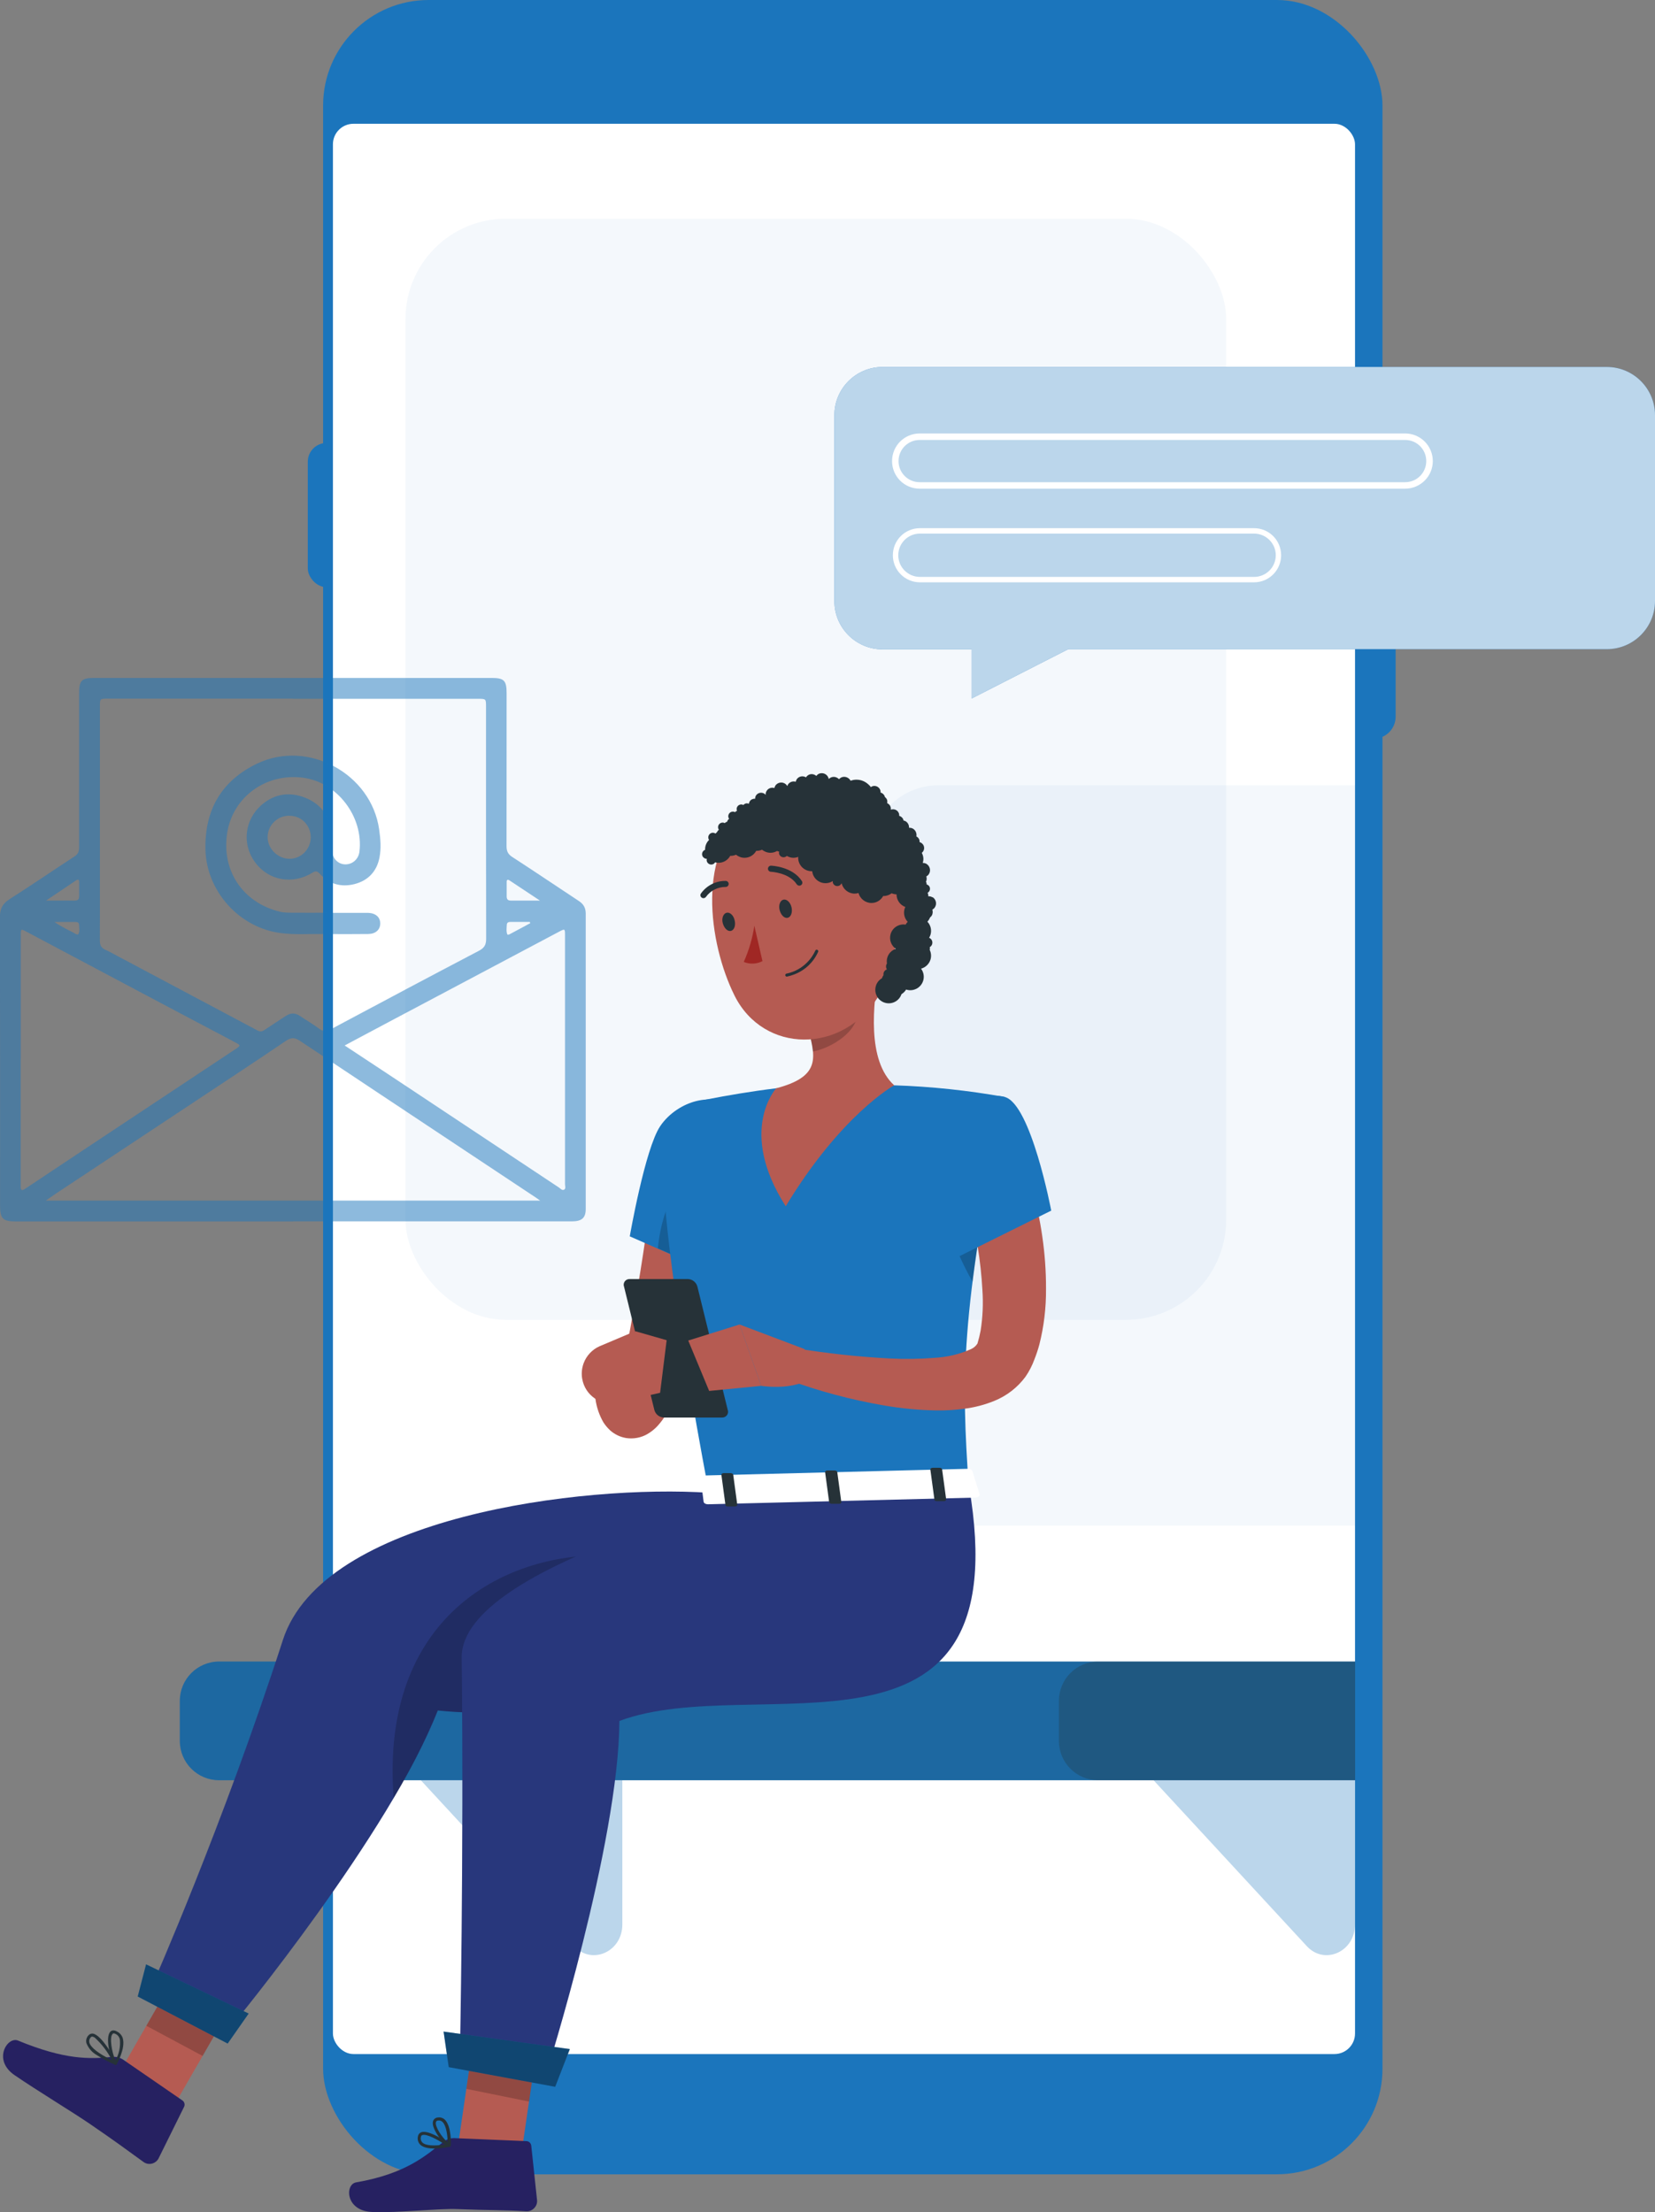 <?xml version="1.0" encoding="UTF-8"?>
<svg id="Layer_2" data-name="Layer 2" xmlns="http://www.w3.org/2000/svg" viewBox="0 0 247.66 331">
  <rect x="0" y="0" width="247.66" height="331" fill="#808080" stroke="none"/>
  <defs>
    <style>
      .cls-1, .cls-2, .cls-3, .cls-4, .cls-5, .cls-6, .cls-7, .cls-8, .cls-9, .cls-10, .cls-11, .cls-12, .cls-13, .cls-14, .cls-15 {
        stroke-width: 0px;
      }

      .cls-1, .cls-2, .cls-4, .cls-6, .cls-12, .cls-13, .cls-14 {
        isolation: isolate;
      }

      .cls-1, .cls-6 {
        opacity: .3;
      }

      .cls-1, .cls-10, .cls-13 {
        fill: #263238;
      }

      .cls-16 {
        opacity: .5;
      }

      .cls-2 {
        opacity: .7;
      }

      .cls-2, .cls-8 {
        fill: #fff;
      }

      .cls-4, .cls-17, .cls-13 {
        opacity: .2;
      }

      .cls-5 {
        fill: #262161;
      }

      .cls-6, .cls-9, .cls-14 {
        fill: #1b75bc;
      }

      .cls-7 {
        fill: #a02724;
      }

      .cls-11 {
        fill: #28377c;
      }

      .cls-12 {
        opacity: .4;
      }

      .cls-14 {
        opacity: .05;
      }

      .cls-15 {
        fill: #b55b52;
      }
    </style>
  </defs>
  <g id="Layer_1-2" data-name="Layer 1">
    <rect class="cls-9" x="50.98" width="155.9" height="325.33" rx="15.79" ry="15.79"/>
    <rect class="cls-9" x="200.81" y="55.49" width="8.04" height="55.04" rx="3.31" ry="3.31"/>
    <rect class="cls-9" x="46.06" y="66.28" width="8.04" height="21.58" rx="2.8" ry="2.8"/>
    <rect class="cls-9" x="48.35" width="155.9" height="325.33" rx="15.79" ry="15.79"/>
    <rect class="cls-8" x="49.82" y="18.52" width="152.95" height="288.82" rx="3.07" ry="3.07"/>
    <rect class="cls-14" x="60.68" y="32.73" width="122.81" height="164.75" rx="15" ry="15"/>
    <path class="cls-14" d="m140.38,117.51c-5.57,0-10.08,4.51-10.08,10.08v90.59c0,5.57,4.5,10.08,10.07,10.09h62.42v-110.76h-62.41Z"/>
    <path class="cls-9" d="m240.45,54.91h-108.38c-3.98,0-7.21,3.23-7.21,7.21v27.83c0,3.98,3.23,7.21,7.21,7.21h13.34v7.35l14.46-7.38h80.58c3.98,0,7.21-3.23,7.21-7.21v-27.8c0-3.98-3.23-7.21-7.21-7.21Z"/>
    <path class="cls-2" d="m240.45,54.91h-108.38c-3.98,0-7.21,3.23-7.21,7.21v27.83c0,3.98,3.23,7.21,7.21,7.21h13.34v7.35l14.46-7.38h80.58c3.98,0,7.21-3.23,7.21-7.21v-27.8c0-3.98-3.23-7.21-7.21-7.21Z"/>
    <path class="cls-8" d="m210.27,73.12h-72.65c-2.28,0-4.13-1.84-4.13-4.13,0-2.28,1.84-4.13,4.13-4.13h72.66c2.28,0,4.13,1.85,4.13,4.13,0,2.28-1.85,4.12-4.13,4.13h0Zm-72.65-7.29c-1.75,0-3.16,1.41-3.16,3.16s1.41,3.16,3.16,3.16h72.65c1.75,0,3.16-1.41,3.16-3.16s-1.41-3.16-3.16-3.16h-72.65Z"/>
    <path class="cls-8" d="m187.66,87.13h-50c-2.24,0-4.05-1.81-4.05-4.05s1.81-4.05,4.05-4.05h50c2.24,0,4.05,1.81,4.05,4.05s-1.81,4.05-4.05,4.05Zm-50-7.29c-1.79,0-3.24,1.45-3.24,3.24,0,1.79,1.45,3.24,3.24,3.24h50.01c1.79,0,3.24-1.45,3.24-3.24,0-1.79-1.45-3.23-3.24-3.24h-50Z"/>
    <path class="cls-9" d="m32.74,248.61h170.05v17.76H32.79c-3.25,0-5.88-2.63-5.88-5.88h0v-6c0-3.23,2.6-5.85,5.83-5.88Z"/>
    <path class="cls-13" d="m32.74,248.61h170.05v17.76H32.79c-3.25,0-5.88-2.63-5.88-5.88h0v-6c0-3.23,2.6-5.85,5.83-5.88Z"/>
    <path class="cls-1" d="m164.34,248.61h38.45v17.76h-38.45c-3.25,0-5.88-2.63-5.88-5.88h0v-6c0-3.25,2.63-5.88,5.88-5.88h0Z"/>
    <path class="cls-6" d="m172.63,266.38l22.92,24.81c2.66,2.89,7.22.84,7.22-3.24v-21.57h-30.14Z"/>
    <path class="cls-6" d="m62.98,266.38l22.92,24.81c2.67,2.89,7.23.84,7.23-3.24v-21.57h-30.15Z"/>
    <path class="cls-15" d="m107.42,178.4c-.15,1.86-.37,3.58-.61,5.35s-.5,3.52-.81,5.27c-.6,3.51-1.32,7-2.2,10.48-.43,1.73-.89,3.47-1.42,5.2-.26.87-.53,1.73-.83,2.59-.27.92-.61,1.83-1,2.71-.24.49-.49,1-.82,1.53-.38.67-.84,1.29-1.36,1.86-.45.47-.96.88-1.52,1.2-.95.54-2.06.74-3.14.58-.9-.15-1.74-.55-2.42-1.16-.38-.36-.72-.76-1-1.2-.61-1.06-1.01-2.23-1.18-3.44-.14-.99-.21-2-.19-3l4.74-1c.42.64.81,1.39,1.26,2s.9,1.2,1.11,1.21c0,0,.05-.07-.09-.24-.34-.34-.78-.56-1.26-.62-.64-.11-1.31,0-1.89.29-.37.19-.5.31-.56.33s0-.12,0-.35l.19-.87c.12-.62.32-1.47.54-2.26s.39-1.61.58-2.42c.37-1.63.73-3.26,1-4.91.64-3.3,1.2-6.64,1.71-10s1-6.75,1.38-10l9.79.87Z"/>
    <path class="cls-9" d="m98.79,168.51c-2.27,3.38-4.55,16.48-4.55,16.48l15.94,7s4.48-21.33.91-25.24c-3.68-4.09-9.75-2.03-12.3,1.76Z"/>
    <path class="cls-4" d="m101.93,177.1c-2.17,2.5-3.18,6.47-3.48,9.68l11.77,5.2c.98-4.8,1.68-9.65,2.11-14.53-2.61-2.78-6.69-4.64-10.4-.35Z"/>
    <polygon class="cls-15" points="25.27 316.39 17.34 311.03 28.43 291.76 36.36 297.12 25.27 316.39"/>
    <polygon class="cls-15" points="77.7 324.47 68.52 321.2 71.73 299.22 80.91 302.49 77.7 324.47"/>
    <path class="cls-5" d="m68.01,319.92l10.75.45c.38,0,.7.3.74.68l.87,8.18c.06.85-.59,1.58-1.44,1.64-.05,0-.11,0-.16,0-3.75-.22-5.55-.14-10.27-.33-2.91-.13-8.82.6-12.83.43s-4.07-4.14-2.38-4.43c7.56-1.31,10.49-4.08,13.1-6.09.46-.36,1.03-.55,1.62-.53Z"/>
    <path class="cls-5" d="m18.42,308.17l8.86,6.1c.33.22.44.65.25,1l-3.81,7.7c-.4.75-1.33,1.03-2.07.63-.06-.03-.11-.06-.16-.1-3-2.18-4.1-3-8-5.68-2.39-1.65-8-5.05-11.32-7.33s-1.06-5.82.52-5.17c7.09,2.93,10.79,2.77,14.07,2.45.58-.06,1.17.08,1.66.4Z"/>
    <g class="cls-17">
      <polygon class="cls-3" points="28.42 291.76 21.9 303.11 30.32 307.62 36.36 297.13 28.42 291.76"/>
      <polygon class="cls-3" points="80.91 302.5 71.72 299.22 69.79 312.55 79.17 314.45 80.91 302.5"/>
    </g>
    <path class="cls-9" d="m99.09,172.85c.11,7.2,1.55,21.63,7,50.51l38.87-1c-1.06-15.8-1.33-25.56,5.4-58.22-5.47-.98-11.01-1.57-16.57-1.75-5.89-.27-11.79-.12-17.66.45-3.54.42-7.31,1.07-10.31,1.65-3.97.79-6.81,4.31-6.73,8.36Z"/>
    <path class="cls-4" d="m149.35,169.18c-3.41,1.49-6.17,4.16-7.76,7.53-1.88,4.29,2.83,13.11,3.95,15.09.76-6.1,1.98-13.36,3.81-22.62Z"/>
    <path class="cls-15" d="m131.6,144.69c-1,5.71-1.86,14,2.21,17.7,0,0-7.91,4.34-16.23,18.1-7.25-11.31-1.43-17.65-1.43-17.65,6.3-1.67,6.07-4.24,4.85-8.62l10.6-9.53Z"/>
    <path class="cls-4" d="m127.28,148.58l-6.27,5.63c.3,1.02.5,2.06.62,3.12,2.41-.41,6.17-2.57,6.62-5.21.21-1.25-.75-2.96-.97-3.54Z"/>
    <path class="cls-15" d="m132.62,129.92c1.56,9.37,2.43,13.3-1.15,19.12-5.38,8.76-17.23,8.62-21.56-.09-3.9-7.85-5.8-21.86,2.4-27.62,5.88-4.13,13.98-2.71,18.11,3.17,1.14,1.62,1.89,3.47,2.2,5.42Z"/>
    <path class="cls-11" d="m106.1,223.36c-18.9-1.26-57.76,3.53-63.76,22-9,27.82-19.5,51.57-19.5,51.57l12.14,5.81s23.35-28.34,30.53-46.81c14,1.56,32.56-2.8,38.15-3.49,20.52-2.51,28.93-15.79,30.9-29.82l-28.46.74Z"/>
    <path class="cls-4" d="m90.43,232.71c-15.18-.23-33.59,9.39-31.52,36.32,2.54-4.18,4.74-8.56,6.6-13.09,4.74.44,9.52.44,14.26,0,4.79-10.61,14.31-23.17,10.66-23.23Z"/>
    <polygon class="cls-9" points="34.07 305.77 20.61 298.73 21.86 293.92 37.21 301.28 34.07 305.77"/>
    <polygon class="cls-12" points="34.07 305.77 20.61 298.73 21.86 293.92 37.21 301.28 34.07 305.77"/>
    <path class="cls-11" d="m116.36,223.1s-47.42,10.75-47.27,24.91c.33,30.28-.27,59.55-.27,59.55l12.97,2.57s10.81-34.28,10.9-52.63c20.26-7.58,60,9.6,52.31-35.14l-28.64.74Z"/>
    <polygon class="cls-9" points="83.08 312.24 67.15 309.3 66.38 303.98 85.27 306.6 83.08 312.24"/>
    <polygon class="cls-12" points="83.08 312.24 67.15 309.3 66.38 303.98 85.27 306.6 83.08 312.24"/>
    <path class="cls-10" d="m118.45,135.77c.17.75-.09,1.45-.58,1.56s-1-.4-1.2-1.15.08-1.46.57-1.57,1.04.4,1.21,1.16Z"/>
    <path class="cls-10" d="m109.94,137.73c.18.75-.08,1.45-.57,1.56s-1-.4-1.21-1.15.09-1.46.58-1.57,1.05.4,1.2,1.16Z"/>
    <path class="cls-7" d="m112.88,138.51c-.27,1.87-.81,3.69-1.58,5.42.91.38,1.93.33,2.8-.12l-1.22-5.3Z"/>
    <path class="cls-10" d="m118.88,145.79c-.35.14-.72.25-1.09.33-.12.03-.24-.04-.27-.16,0,0,0,0,0-.01-.03-.12.04-.24.16-.27,0,0,0,0,.01,0,1.91-.39,3.51-1.68,4.32-3.45.05-.12.19-.17.3-.11.1.05.16.16.13.27-.68,1.56-1.97,2.79-3.56,3.4Z"/>
    <path class="cls-15" d="m136.29,137.16c-.29,1.82-1.27,3.45-2.75,4.54-2,1.43-3.8-.13-3.95-2.43-.15-2.07.71-5.31,3-5.83,1.69-.36,3.34.71,3.7,2.4.09.44.09.89,0,1.32Z"/>
    <path class="cls-10" d="m119.73,132.51c-.19.04-.39-.03-.5-.19-1.14-1.76-3.84-1.88-3.87-1.88-.25-.01-.45-.22-.44-.47.01-.25.22-.45.47-.44.13,0,3.2.14,4.6,2.29.14.21.08.49-.12.62,0,0,0,0,0,0l-.13.06Z"/>
    <path class="cls-10" d="m105.45,134.35c-.23.1-.49,0-.6-.22-.07-.16-.05-.34.07-.48.86-1.18,2.24-1.87,3.7-1.84.25.02.44.23.42.48,0,0,0,0,0,0-.02.25-.23.44-.48.42,0,0,0,0,0,0-1.16,0-2.24.55-2.92,1.49-.05.07-.11.12-.19.15Z"/>
    <path class="cls-10" d="m62.95,320.96s-.06-.05-.08-.08c-.31-.32-.44-.78-.33-1.21.03-.28.22-.52.48-.62,1.13-.46,4,1.54,4.28,1.76.08.05.11.15.09.24-.02.09-.09.15-.18.17-1.21.29-3.34.5-4.26-.26Zm3.63-.09c-1.15-.76-2.79-1.64-3.39-1.4-.12.04-.2.15-.2.28-.09.29,0,.6.2.81.46.48,1.71.57,3.39.31h0Z"/>
    <path class="cls-10" d="m66.79,320.98c-.91-.76-2.23-2.59-2-3.55.09-.36.42-.61.79-.6.37-.05.74.08,1,.34,1,1,.9,3.72.89,3.84,0,.08-.05.15-.12.19-.07.04-.15.04-.22,0-.12-.06-.23-.14-.34-.22Zm-.63-3.53c-.15-.13-.34-.19-.54-.17-.29,0-.36.15-.39.26-.15.65.87,2.24,1.75,3,0-.92-.17-2.48-.77-3.05l-.05-.04Z"/>
    <path class="cls-10" d="m14.51,307.51c-.72-.4-1.28-1.04-1.58-1.81-.1-.4,0-.83.29-1.14.16-.2.41-.31.66-.28,1.33.14,3.36,3.91,3.59,4.34.05.08.05.18,0,.26-.07.07-.17.09-.26.05-.94-.39-1.85-.87-2.7-1.42Zm-.29-2.6c-.11-.09-.25-.15-.39-.18-.1-.01-.2.03-.26.12-.19.2-.26.48-.2.75.18.76,1.43,1.72,3.37,2.64-.64-1.25-1.49-2.37-2.52-3.32h0Z"/>
    <path class="cls-10" d="m17.14,308.92l-.06-.07c-.65-1.07-1.34-4-.58-4.85.18-.18.51-.34,1.07,0,.39.21.69.57.81,1,.42,1.5-.86,3.75-.91,3.85-.04.07-.12.11-.2.11-.05,0-.09-.01-.13-.04Zm.33-4.49l-.12-.07c-.37-.2-.48-.08-.52,0-.46.47-.12,2.68.44,3.92.55-.94.78-2.04.67-3.12-.06-.29-.23-.56-.47-.73h0Z"/>
    <path class="cls-8" d="m145.49,220.06l1.09,3.46c.14.26-.17.55-.62.56l-40,1c-.35,0-.64-.16-.67-.38l-.44-3.47c0-.24.27-.45.65-.46l39.36-1c.25-.02.49.09.63.29Z"/>
    <path class="cls-10" d="m140.19,224.61h1.06c.21,0,.36-.12.34-.25l-.61-4.51c0-.13-.2-.24-.41-.23h-1c-.21,0-.37.12-.35.25l.61,4.5c-.04.14.15.24.36.24Z"/>
    <path class="cls-10" d="m108.92,225.41h1.06c.21,0,.37-.12.35-.25l-.61-4.51c0-.13-.21-.23-.42-.23h-1c-.21,0-.37.12-.35.25l.61,4.51c-.03.13.15.23.36.23Z"/>
    <path class="cls-10" d="m124.49,225.01h1.06c.21,0,.36-.12.35-.25l-.61-4.51c0-.13-.21-.23-.42-.23h-1.05c-.21,0-.37.12-.35.25l.61,4.51c.02.13.2.23.41.23Z"/>
    <path class="cls-15" d="m120.35,201.84l-9.68-3.66,3.25,9.18s6.06,1,8.49-2.15l-2.06-3.37Z"/>
    <path class="cls-15" d="m154.36,177.31c.41,1.39.68,2.57.94,3.86s.49,2.54.67,3.82c.38,2.61.57,5.24.56,7.87.02,2.81-.31,5.61-1,8.33-.2.74-.44,1.46-.72,2.17-.34.94-.8,1.84-1.37,2.66-1.19,1.6-2.8,2.84-4.65,3.59-1.45.59-2.98.99-4.54,1.18-1.38.19-2.78.27-4.17.25-2.6-.05-5.2-.3-7.76-.74-4.95-.85-9.82-2.15-14.53-3.89l1.3-4.67c4.64.76,9.31,1.27,14,1.52,2.24.12,4.49.09,6.73-.09,1.88-.1,3.73-.53,5.45-1.29.41-.18.76-.47,1-.85.19-.63.35-1.27.47-1.92.32-2.01.41-4.05.27-6.08-.12-2.2-.36-4.39-.72-6.57-.18-1.11-.37-2.22-.59-3.32s-.49-2.26-.71-3.21l9.37-2.62Z"/>
    <path class="cls-9" d="m150.37,164.14c3.92,1.08,6.94,17,6.94,17l-14.85,7.37s-3.77-9.85-2.27-14.93c1.6-5.29,5.7-10.68,10.18-9.44Z"/>
    <path class="cls-10" d="m108.05,212.1h-8.73c-.66-.03-1.23-.49-1.4-1.13l-4.54-18.46c-.16-.44.08-.93.52-1.08.1-.04.21-.05.32-.05h8.74c.66.03,1.23.49,1.4,1.13l4.54,18.45c.16.45-.08.94-.53,1.09-.1.04-.21.05-.32.05Z"/>
    <path class="cls-15" d="m89.73,201.43l5.32-2.25-1.17,10.33c-.5.19-1.02.33-1.55.43-2.43.45-4.76-1.16-5.2-3.59-.15-.79-.07-1.61.2-2.36h0c.42-1.14,1.29-2.07,2.4-2.56Z"/>
    <polygon class="cls-15" points="99.76 200.53 98.78 208.4 93.88 209.5 95.05 199.18 99.76 200.53"/>
    <polygon class="cls-15" points="102.99 200.58 106.12 208.12 113.92 207.36 110.67 198.18 102.99 200.58"/>
    <path class="cls-10" d="m139.53,134.26c-.19-.12-.4-.16-.61-.15,0-.18-.03-.35-.11-.52.31-.18.44-.55.3-.88-.09-.2-.26-.32-.45-.38,0-.11,0-.22-.05-.32-.01-.02-.03-.04-.05-.06.13-.26.14-.55.06-.81.15-.09.28-.19.38-.35.33-.51.17-1.19-.34-1.52-.18-.12-.38-.15-.58-.15.06-.19.1-.38.1-.58,0-.34-.09-.65-.24-.93.32-.26.45-.7.27-1.1-.12-.26-.34-.43-.6-.51,0-.14,0-.29-.07-.43-.09-.19-.24-.33-.41-.42.08-.43-.09-.89-.48-1.14-.19-.12-.4-.16-.61-.15,0-.37-.15-.74-.49-.96-.11-.07-.23-.11-.35-.13-.01-.06-.02-.13-.04-.19-.12-.26-.34-.43-.6-.51,0-.14,0-.29-.07-.43-.2-.46-.73-.66-1.19-.49.02-.13.01-.26-.02-.39-.08-.28-.28-.48-.52-.59.03-.14.03-.29,0-.44-.06-.21-.19-.36-.35-.48-.01-.05-.01-.11-.04-.16-.12-.26-.34-.43-.6-.51,0-.14,0-.29-.07-.43-.21-.47-.77-.69-1.24-.47-.05.02-.1.06-.14.1,0,0-.01-.02-.02-.02-.06-.11-.14-.21-.24-.28-.48-.5-1.15-.82-1.9-.82-.31,0-.6.06-.87.16-.23-.42-.71-.67-1.2-.56-.22.05-.39.18-.54.33-.26-.27-.64-.41-1.03-.32-.2.05-.37.16-.51.3,0-.05,0-.1-.03-.15-.18-.56-.78-.86-1.34-.68-.21.07-.36.2-.48.36-.27-.23-.64-.34-1.01-.22-.24.08-.41.24-.54.43-.39-.23-.9-.2-1.25.13-.16.15-.24.34-.28.53-.35-.1-.73-.03-1.01.23-.13.12-.2.26-.26.42-.04-.07-.08-.14-.14-.2-.4-.43-1.07-.44-1.5-.04-.16.15-.24.34-.28.53-.35-.1-.73-.03-1.01.23-.23.22-.33.52-.32.81-.05-.06-.09-.14-.16-.18-.41-.28-.98-.17-1.26.24-.1.15-.14.33-.14.5-.31-.02-.62.11-.8.38-.08.12-.12.25-.14.38-.09-.04-.19-.07-.29-.07-.21,0-.4.1-.53.25-.1-.05-.2-.08-.31-.08-.39,0-.7.31-.7.7,0,.09.03.17.06.25-.11.04-.22.11-.3.2-.1-.05-.2-.08-.31-.08-.39,0-.7.31-.7.7,0,.14.05.27.13.38-.15.09-.25.25-.3.43-.14.04-.26.11-.35.21-.1-.05-.2-.08-.31-.08-.39,0-.7.31-.7.7,0,.14.05.27.13.38-.13.08-.22.21-.28.35-.09.06-.16.13-.22.22-.19-.13-.45-.18-.68-.07-.35.16-.51.57-.35.92.02.03.04.06.06.09-.37.36-.6.86-.6,1.42,0,.03,0,.05,0,.08-.01,0-.02,0-.04,0-.35.16-.51.57-.35.92.12.26.38.42.65.41-.03.14-.04.3.03.45.16.35.57.51.92.35.13-.06.22-.16.29-.27.16.04.33.07.51.07.76,0,1.41-.42,1.75-1.04.02,0,.04,0,.06,0,.29,0,.56-.06.81-.17.35.28.79.46,1.27.46.76,0,1.41-.42,1.75-1.04.02,0,.04,0,.06,0,.29,0,.56-.06.81-.17.35.28.79.46,1.27.46.36,0,.69-.1.98-.27.1.05.2.08.31.08-.03.14-.04.3.03.45.16.35.57.51.92.35.08-.03.14-.08.2-.14.29.16.61.28.97.28.26,0,.51-.05.74-.14,0,.04-.01.09-.01.13,0,1.11.9,2.02,2.02,2.02.03,0,.05,0,.08,0,.11,1.01.96,1.79,2,1.79.4,0,.77-.12,1.08-.32-.01.11-.01.23.04.34.16.35.57.51.92.35.15-.07.26-.19.33-.33.01,0,.03,0,.04,0,.22.87,1.01,1.52,1.95,1.52.2,0,.39-.04.57-.09.23.85,1.01,1.49,1.94,1.49.76,0,1.41-.42,1.75-1.04.02,0,.04,0,.06,0,.46,0,.87-.16,1.21-.41.22.1.47.15.73.16,0,.83.51,1.6,1.32,1.89-.04.09-.09.19-.12.29-.2.71,0,1.43.47,1.93-.12.13-.23.26-.31.42-.99-.16-1.97.44-2.25,1.43-.24.85.1,1.71.78,2.19-.6.21-1.1.69-1.28,1.35-.08.29-.09.58-.04.85,0,0-.02.01-.02.02-.17.27-.16.61.01.86-.16.06-.3.15-.4.31-.11.17-.14.36-.11.55-.1.14-.18.3-.24.47-.43.25-.77.66-.91,1.18-.3,1.07.32,2.19,1.39,2.49,1.04.29,2.11-.28,2.45-1.29.28-.17.52-.41.7-.7.02,0,.05.02.07.03,1.07.3,2.19-.32,2.49-1.39.18-.63.03-1.27-.33-1.76.66-.18,1.21-.68,1.42-1.39.14-.49.08-.99-.12-1.41.03-.14.04-.28,0-.42.1-.06.2-.14.27-.25.23-.37.13-.85-.24-1.09-.04-.03-.08-.04-.13-.05.09-.15.17-.31.22-.49.2-.71,0-1.43-.47-1.93.17-.18.3-.4.4-.64.09-.07.17-.14.23-.24.18-.28.2-.62.11-.92.15-.09.28-.19.38-.35.33-.51.17-1.19-.34-1.52Z"/>
  </g>
  <g id="Layer_2-2" data-name="Layer 2">
    <g class="cls-16">
      <path class="cls-9" d="m43.83,182.76c-13.82,0-27.64,0-41.46,0-1.94,0-2.36-.42-2.36-2.35,0-14.4.01-28.81-.02-43.21,0-1.22.39-1.99,1.44-2.66,3.29-2.09,6.51-4.3,9.77-6.43.56-.37.64-.83.64-1.42,0-7.66,0-15.32,0-22.98,0-1.88.38-2.27,2.23-2.27,19.84,0,39.67,0,59.51,0,1.85,0,2.23.39,2.23,2.27,0,7.63,0,15.27-.01,22.9,0,.74.21,1.2.86,1.62,3.34,2.16,6.64,4.4,9.97,6.59.7.46,1.02,1.05,1.02,1.87,0,14.74,0,29.48,0,44.21,0,1.35-.6,1.85-2.1,1.85-13.9,0-27.8,0-41.71,0Zm.02-78.22c-9.25,0-18.5,0-27.75,0-1.15,0-1.15,0-1.15,1.17,0,8.39,0,16.77,0,25.16,0,3.29.01,6.57-.01,9.86,0,.67.19,1.1.82,1.38.64.28,1.24.63,1.86.96,6.96,3.7,13.92,7.39,20.88,11.1.41.22.7.2,1.07-.05,1.06-.72,2.14-1.41,3.21-2.11.7-.47,1.38-.49,2.1,0,.94.64,1.94,1.21,2.85,1.89.63.47,1.13.45,1.81.09,7.37-3.94,14.75-7.86,22.15-11.74.82-.43,1.06-.92,1.06-1.81-.03-11.56-.02-23.12-.02-34.68,0-1.2,0-1.2-1.2-1.2-9.22,0-18.44,0-27.66,0Zm36.98,75.1c-.31-.22-.44-.32-.58-.41-3.6-2.39-7.2-4.77-10.79-7.16-8.19-5.44-16.39-10.87-24.57-16.33-.79-.53-1.33-.53-2.14.02-4.47,3.04-8.99,6-13.49,8.99-6.94,4.6-13.89,9.2-20.83,13.8-.48.32-.95.66-1.58,1.09h73.97Zm-29.24-23.2c2.22,1.46,4.29,2.82,6.35,4.19,8.56,5.68,17.12,11.37,25.68,17.04.24.16.5.5.79.34.3-.16.14-.56.14-.85,0-12.39,0-24.78,0-37.18,0-1.03,0-1.04-.9-.57-8.66,4.59-17.32,9.18-25.97,13.77-1.99,1.05-3.97,2.12-6.1,3.25Zm-48.49,2.04c0,6.21,0,12.42,0,18.64,0,.17,0,.33,0,.5,0,.44.17.57.55.32.35-.23.7-.46,1.05-.69,4.45-2.96,8.9-5.93,13.36-8.88,5.71-3.79,11.42-7.57,17.13-11.36.88-.58.86-.6-.11-1.11-3.62-1.91-7.24-3.82-10.86-5.74-6.77-3.59-13.53-7.19-20.29-10.77-.81-.43-.82-.41-.82.54,0,6.18,0,12.37,0,18.55Zm3.78-23.73c.99,0,1.74.01,2.49,0,2.97-.06,2.41.52,2.48-2.58,0-.06,0-.11,0-.17,0-.44-.18-.47-.5-.25-1.42.96-2.85,1.91-4.46,3Zm73.92,0c-1.64-1.09-3.08-2.04-4.53-3-.3-.2-.46-.14-.45.24,0,.72,0,1.44,0,2.16,0,.43.22.6.62.6,1.37,0,2.75,0,4.36,0Zm-1.45,3.38c-.02-.06-.05-.13-.07-.19-.94,0-1.88,0-2.83,0-.29,0-.59.04-.61.42-.02.49-.11.99.08,1.47.01.03.21.02.3-.02,1.05-.55,2.09-1.12,3.13-1.68Zm-71.2-.18c1.13.81,2.21,1.23,3.2,1.8.12.07.3.14.38,0,.24-.43.11-.92.1-1.38,0-.31-.23-.42-.51-.42-.98,0-1.97,0-3.17,0Z"/>
      <path class="cls-9" d="m48.88,136.59c1.89,0,3.79,0,5.68,0,.19,0,.39,0,.58,0,1.11.06,1.77.67,1.76,1.6-.01.93-.7,1.55-1.79,1.56-2.31.02-4.62.03-6.94,0-2-.02-4.01.12-6.01-.12-6.3-.73-11.32-6.28-11.42-12.63-.09-5.88,2.44-10.21,7.75-12.75,7.61-3.64,17.07,1.51,18.25,9.86.2,1.41.32,2.84.04,4.24-.42,2.08-1.73,3.43-3.76,3.94-1.98.49-3.77,0-5.16-1.55-.39-.43-.64-.45-1.11-.16-2.98,1.83-6.55,1.18-8.56-1.53-2-2.69-1.63-6.35.94-8.6,1.94-1.69,4.2-2.02,6.56-1.08,2.56,1.02,3.81,3.06,3.99,5.77.05.72,0,1.45.02,2.17.05,1.13.88,1.99,1.93,2.02,1.1.04,2.03-.78,2.16-1.91.62-5.2-3.3-10.36-8.4-11.05-5.56-.75-10.54,2.85-11.39,8.24-.89,5.64,2.32,10.45,7.87,11.8.68.17,1.38.15,2.08.16,1.64.01,3.29,0,4.93,0Zm-5.59-14.54c-1.8,0-3.25,1.44-3.24,3.23,0,1.72,1.55,3.23,3.29,3.22,1.74,0,3.15-1.45,3.16-3.21,0-1.82-1.4-3.24-3.21-3.23Z"/>
    </g>
  </g>
</svg>